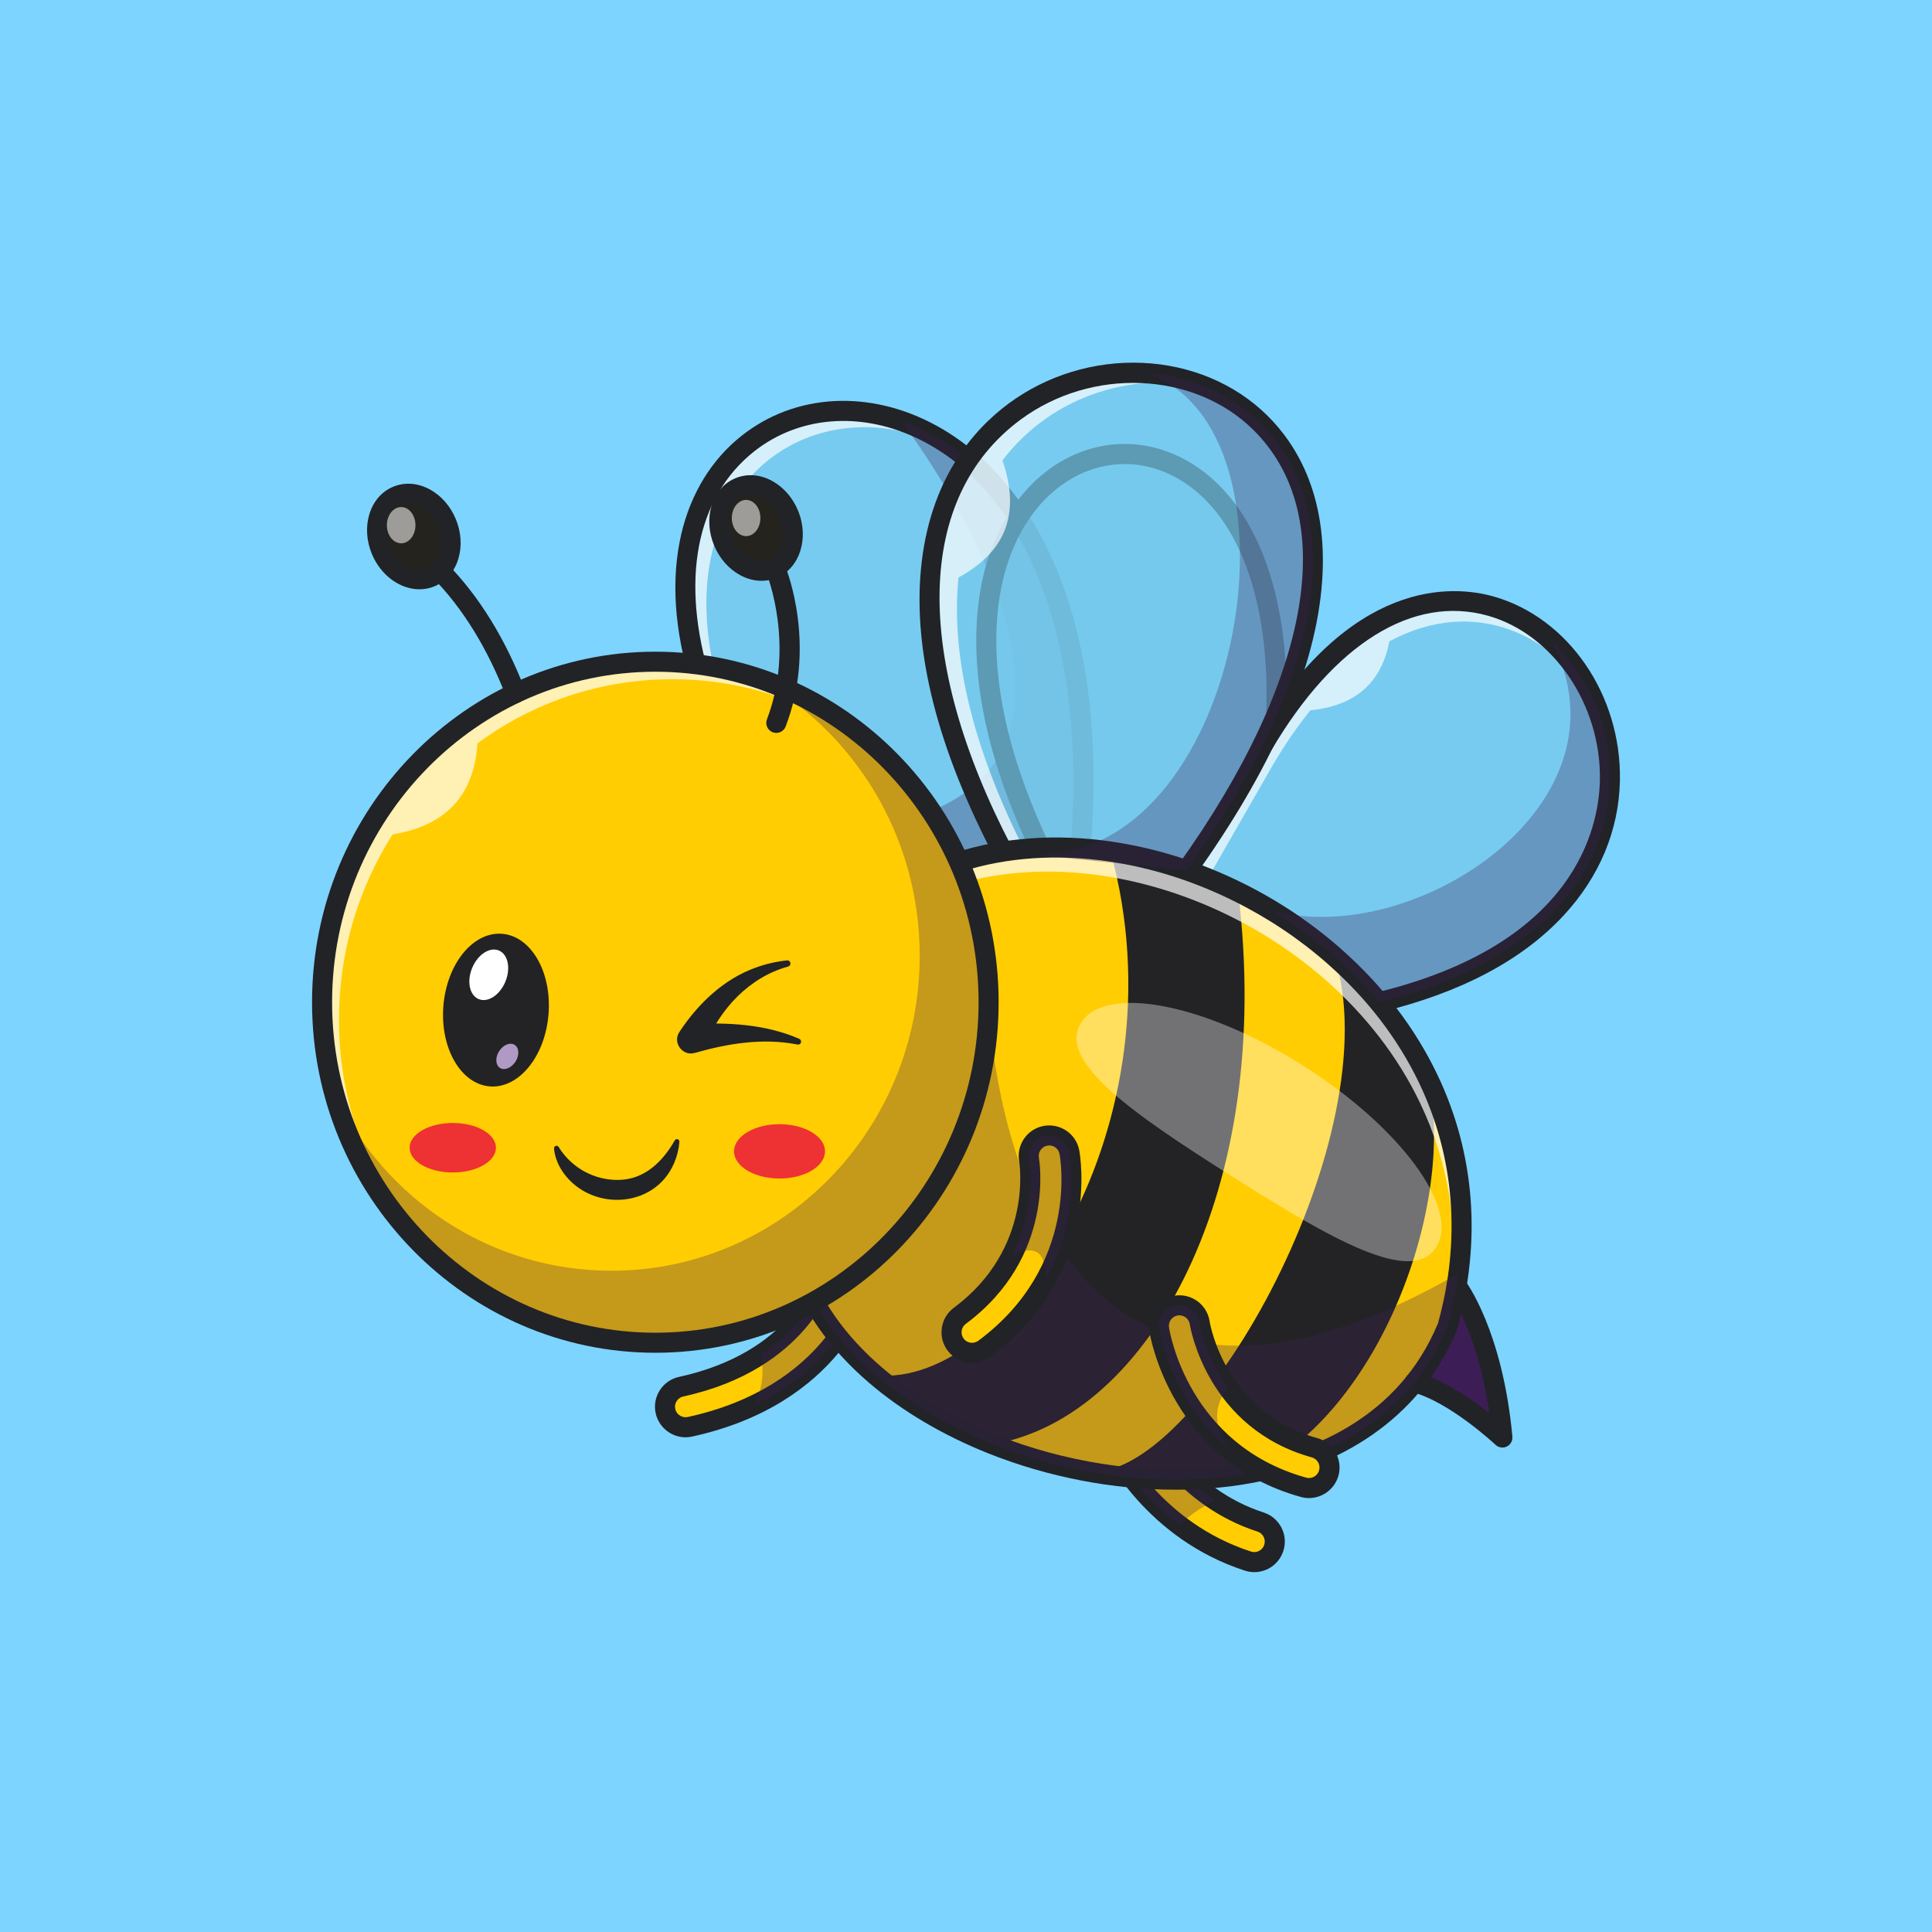 <?xml version="1.0" encoding="utf-8"?>
<!-- Generator: Adobe Illustrator 27.5.0, SVG Export Plug-In . SVG Version: 6.00 Build 0)  -->
<svg version="1.1" id="Layer_1" xmlns="http://www.w3.org/2000/svg" xmlns:xlink="http://www.w3.org/1999/xlink" x="0px" y="0px"
	 viewBox="0 0 4000 4000" style="enable-background:new 0 0 4000 4000;" xml:space="preserve">
<g>
	<g>
		<g>
			<rect style="fill:#7DD4FF;" width="4000" height="4000"/>
		</g>
	</g>
	<g>
		<g style="opacity:0.72;">
			<g>
				<path style="fill:#75C7EA;" d="M2854.861,2075l-337.2-211.4l-64.199-40.25l161.399-281.4
					c204.75-347.5,451.9-348.701,596.4-216.35c0,0,0,0.05,0.05,0.05C3409.311,1507.05,3414.762,1939.15,2854.861,2075z"/>
			</g>
		</g>
		<g style="opacity:0.7;">
			<g>
				<path style="fill:#FFFFFF;" d="M3305.161,1463.15c-80.149-146.7-250.199-231.7-428.65-135.25
					c-17.15,89.15-74.249,133.85-163.55,142.65h-0.05c-26.5,32.9-52.6,70.75-78.05,113.95l-148.75,259.351l-32.649-20.5
					l161.399-281.4C2876.811,1097.45,3208.061,1219.55,3305.161,1463.15z"/>
			</g>
		</g>
		<g style="opacity:0.72;">
			<g>
				<path style="fill:#75C7EA;" d="M2236.811,1763.1l-41.95,123.55c0,0-331.4,66.7-329.6,76.7c0.8,4.401-77.999-97.45-166.45-212.85
					c-112.55-146.8-240.75-315.6-240.75-315.6c-144.7-431,140.85-655,407.2-563.6c0,0,0,0,0.05,0.05
					C2079.911,945,2282.062,1223.35,2236.811,1763.1z"/>
			</g>
		</g>
		<g style="opacity:0.7;">
			<g>
				<path style="fill:#FFFFFF;" d="M1501.411,1468.2c0,0,279.2,367.599,375.2,489.7c-7.45,2.451-11.55,4.3-11.35,5.45
					c1.801,10-407.2-528.45-407.2-528.45c-171.3-510.3,260.45-730.4,549.45-480.45C1721.061,760.05,1338.512,982.9,1501.411,1468.2z
					"/>
			</g>
		</g>
		<g>
			<g>
				<path style="fill:#212327;" d="M2236.836,1783.849c-0.583,0-1.167-0.025-1.758-0.073c-11.418-0.957-19.9-10.991-18.943-22.41
					c34.861-415.769-80.251-733.276-307.93-849.331c-124.473-63.442-261.135-51.69-356.658,30.686
					c-116.711,100.652-143.618,277.627-73.816,485.552c3.647,10.864-2.202,22.627-13.066,26.274
					c-10.872,3.647-22.627-2.205-26.274-13.066c-39.199-116.77-49.748-224.194-31.35-319.285
					c16.66-86.104,57.258-159.031,117.405-210.901c108.545-93.606,262.813-107.485,402.607-36.233
					c109.91,56.028,198.95,158.499,257.493,296.338c67.993,160.095,92.537,359.756,72.942,593.432
					C2256.579,1775.663,2247.507,1783.849,2236.836,1783.849z"/>
			</g>
		</g>
		<g style="opacity:0.3;">
			<g>
				<path style="fill:#3D1D55;" d="M2236.811,1763.1l-41.95,123.55c0,0-331.4,66.7-329.6,76.7c0.8,4.401-77.999-97.45-166.45-212.85
					c42.5-18.25,91.15-33.95,146.25-46.1c565.35-124.95,25.8-825.85,20.25-833.05C2079.911,945,2282.062,1223.35,2236.811,1763.1z"
					/>
			</g>
		</g>
		<g>
			<g>
				<path style="fill:#3D1D55;" d="M3015.709,2662.309c0,0,74.852,97.691,94.852,313.941c0,0-98.405-92.828-181.911-114.122"/>
			</g>
		</g>
		<g>
			<g>
				<g>
					<path style="fill:#FFCD01;" d="M2637.262,3204.75c-5.851,18-22.5,29.401-40.45,29.401c-4.35,0-8.75-0.651-13.1-2.051
						c-56.101-18.199-102.85-44.8-141-73.6c-94.549-71.5-136.749-156.649-139.15-161.649c-10.25-21.15-1.4-46.55,19.75-56.75
						c21.05-10.2,46.45-1.45,56.7,19.6c0.85,1.7,42.8,84.551,135.35,145.801c27.1,17.999,58.55,34.099,94.55,45.75
						C2632.262,3158.45,2644.461,3182.45,2637.262,3204.75z"/>
				</g>
			</g>
		</g>
		<g>
			<g>
				<g>
					<path style="fill:#212327;" d="M2596.821,3254.926c-6.614,0-13.176-1.04-19.507-3.091
						c-203.398-65.911-288.899-238.633-292.439-245.955c-15.19-31.387-2.007-69.285,29.387-84.478
						c31.316-15.144,69.167-2.031,84.404,29.219c0.581,1.155,67.842,132.334,217.642,180.876
						c16.072,5.208,29.153,16.362,36.836,31.409c7.681,15.046,9.043,32.185,3.835,48.257
						C2648.496,3237.34,2624.321,3254.926,2596.821,3254.926z M2341.748,2956.595c-3.169,0-6.379,0.696-9.412,2.163
						c-10.793,5.222-15.327,18.257-10.105,29.05c3.228,6.675,81.14,164.038,267.876,224.548c2.19,0.71,4.448,1.069,6.714,1.069
						c9.451,0,17.764-6.05,20.681-15.056c3.696-11.409-2.578-23.699-13.987-27.395c-167.009-54.119-239.097-196.018-242.085-202.031
						C2357.619,2961.124,2349.826,2956.595,2341.748,2956.595z"/>
				</g>
			</g>
		</g>
		<g style="opacity:0.3;">
			<g>
				<path style="fill:#3D1D55;" d="M2515.361,3105.5l-11.899,7.849c0,0-35.25,15.901-60.751,45.15
					c-94.549-71.5-136.749-156.649-139.15-161.649c-10.25-21.15-1.4-46.55,19.75-56.75c21.05-10.2,46.45-1.45,56.7,19.6
					C2380.862,2961.4,2422.811,3044.25,2515.361,3105.5z"/>
			</g>
		</g>
		<g>
			<g>
				<g>
					<path style="fill:#FFCD01;" d="M1789.061,2655.9c0.1,3.9-0.35,7.9-1.4,11.851c-2,7.5-43.45,154.349-226.05,241.4
						c-38,18.149-82.1,33.7-133.25,44.85c-3.051,0.699-6.1,1-9.1,1c-19.55,0-37.15-13.55-41.45-33.45
						c-5.05-22.9,9.5-45.551,32.45-50.551c70.15-15.299,124.25-40,165.751-67.45c80.649-53.45,113.75-117.6,124.8-144.65
						c3.3-8,4.65-12.75,4.7-13.051c6.05-22.7,29.4-36.15,52.05-30.1C1776.261,2620.701,1788.711,2637.45,1789.061,2655.9z"/>
				</g>
			</g>
		</g>
		<g>
			<g>
				<g>
					<path style="fill:#212327;" d="M1419.272,2975.76c-29.495,0-55.466-20.935-61.758-49.78
						c-3.601-16.501-0.559-33.423,8.567-47.642c9.126-14.216,23.242-24.031,39.749-27.634
						c231.763-50.564,277.856-203.921,279.705-210.425c4.302-16.125,14.761-29.775,29.392-38.235
						c14.624-8.457,31.663-10.718,47.983-6.353c16.318,4.358,29.966,14.812,38.428,29.438c8.459,14.624,10.715,31.67,6.355,47.991
						c-2.539,9.509-65.767,233.728-374.9,301.177C1428.325,2975.27,1423.781,2975.76,1419.272,2975.76z M1746.552,2635.04
						c-3.774,0-7.497,0.991-10.854,2.93c-5.029,2.91-8.625,7.6-10.125,13.213c-0.503,1.875-52.278,183.643-310.896,240.068
						c-5.679,1.238-10.535,4.614-13.672,9.504c-3.137,4.888-4.185,10.706-2.947,16.379c2.495,11.44,14.126,19.187,25.898,16.614
						c284.683-62.112,341.37-262.825,343.643-271.338c1.499-5.613,0.723-11.475-2.185-16.504c-2.91-5.027-7.603-8.623-13.213-10.122
						C1750.332,2635.287,1748.435,2635.04,1746.552,2635.04z"/>
				</g>
			</g>
		</g>
		<g style="opacity:0.3;">
			<g>
				<path style="fill:#3D1D55;" d="M1789.061,2655.9c0.1,3.9-0.35,7.9-1.4,11.851c-2,7.5-43.45,154.349-226.05,241.4
					c21.75-40.35,17.95-84.851,14.401-105.601c80.649-53.45,113.75-117.6,124.8-144.65c8.35-3.65,21.849-8.6,37.65-10.551
					C1750.962,2646.799,1766.012,2649.25,1789.061,2655.9z"/>
			</g>
		</g>
		<g style="opacity:0.72;">
			<g>
				<path style="fill:#75C7EA;" d="M2156.811,1763.1c-437.695-910.867,520-1153.1,485.379-280.317
					c0,0-113.712,268.884-222.046,348.884"/>
			</g>
		</g>
		<g>
			<g>
				<path style="fill:#212327;" d="M2156.826,1783.854c-7.727,0-15.146-4.336-18.716-11.768
					c-82.324-171.321-121.484-329.504-116.394-470.159c5.581-154.185,62.712-245.217,109.658-294.434
					c81.199-85.125,195.251-111.057,297.632-67.683c157.334,66.653,244.78,269.939,233.916,543.796
					c-0.454,11.45-10.022,20.449-21.555,19.91c-11.45-0.454-20.364-10.105-19.91-21.555
					c10.151-255.906-67.844-444.294-208.638-503.94c-86.096-36.475-182.432-14.206-251.416,58.115
					c-41.985,44.016-93.105,126.121-98.215,267.293c-4.846,133.86,32.947,285.491,112.324,450.684
					c4.963,10.33,0.615,22.725-9.714,27.688C2162.9,1783.195,2159.839,1783.854,2156.826,1783.854z"/>
			</g>
		</g>
		<g style="opacity:0.72;">
			<g>
				<path style="fill:#75C7EA;" d="M2456.861,1802.05l-302.25-30.95l-78.35-8c-358.55-686.25-8.551-1011.6,298.25-990.55
					C2672.611,793.1,2929.961,1140.65,2456.861,1802.05z"/>
			</g>
		</g>
		<g style="opacity:0.7;">
			<g>
				<path style="fill:#FFFFFF;" d="M2075.461,953.25c0,0.05,0,0.05,0,0.05c40.301,116.55,0.551,192.5-90.9,242.2
					c-15.35,149.05,21.45,339.75,140.5,572.6l-48.8-5c-412.45-789.45,112.699-1101.3,431.15-957.55
					C2358.111,765.25,2181.411,813.85,2075.461,953.25z"/>
			</g>
		</g>
		<g>
			<g>
				<path style="fill:#212327;" d="M2456.821,1822.784c-4.18,0-8.396-1.26-12.056-3.875c-9.319-6.667-11.47-19.629-4.805-28.95
					c276.685-386.799,334.409-723.406,154.414-900.425c-122.712-120.686-334.312-129.68-481.716-20.476
					c-216.731,160.559-223.462,491.186-18.003,884.431c5.305,10.159,1.375,22.693-8.782,28c-10.161,5.303-22.695,1.375-28-8.782
					c-116.541-223.057-167.393-423.101-151.143-594.57c17.534-185.044,108.23-288.347,181.223-342.424
					c79.172-58.65,177.397-88.667,276.621-84.463c99.968,4.216,191.914,42.817,258.899,108.696
					c61.499,60.483,130.913,172.246,112.341,361.199c-17.126,174.268-105.31,373.767-262.1,592.959
					C2469.663,1819.767,2463.288,1822.782,2456.821,1822.784z"/>
			</g>
		</g>
		<g>
			<g>
				<path style="fill:#212327;" d="M2854.863,2095.756c-9.353,0-17.844-6.37-20.146-15.862
					c-2.703-11.138,4.136-22.356,15.271-25.056c411.743-99.897,460.525-340.835,462.388-439.788
					c2.93-155.791-96.545-302.031-231.392-340.168c-155.071-43.87-318.457,57.314-448.247,277.588
					c-5.818,9.871-18.54,13.164-28.411,7.341c-9.873-5.818-13.159-18.538-7.341-28.411
					c198.997-337.717,412.666-319.819,495.293-296.453c154.902,43.813,264.915,203.997,261.589,380.884
					c-1.936,102.913-42.329,199.68-116.812,279.841c-85.933,92.485-212.869,159.602-377.283,199.492
					C2858.13,2095.565,2856.484,2095.756,2854.863,2095.756z"/>
			</g>
		</g>
		<g>
			<g>
				<path style="fill:#FFCD01;" d="M3019.612,2636.55c-4.801,36-12.35,72.749-22.801,110.1
					c-71.5,173.199-225.9,269.05-406.15,302.849c-27.901,5.2-56.5,8.95-85.451,11.201c-148.85,11.849-308.5-14.2-450.149-70.45
					c-90.6-35.951-173.85-84.301-242.15-142.95c-76.45-65.649-134.25-144.25-162.75-233l214.901-531.449l120.65-298.301
					c98.1-31.349,205.5-37.35,312.95-21.6c0.45,0.1,0.65,0.15,0.65,0.15c89.9,13.25,179.75,41.85,264.151,83.65
					c71.6,35.45,139.199,80.4,199.499,133.6v0.049c80.501,70.95,147.95,156.6,194.45,254c0,0.051,0,0.051,0,0.051
					C3014.011,2352.949,3039.512,2488.8,3019.612,2636.55z"/>
			</g>
		</g>
		<g>
			<g>
				<path style="fill:#232325;" d="M2055.062,2990.25c-90.6-35.951-173.85-84.301-242.15-142.95
					c277.35,28.101,640.551-522.3,486.4-1084.2c89.9,13.25,179.75,41.85,264.151,83.65
					C2639.311,2463.7,2380.161,2935.85,2055.062,2990.25z"/>
			</g>
		</g>
		<g>
			<g>
				<path style="fill:#232325;" d="M2590.662,3049.5c-11.1,5.25-22.4,9.9-33.85,14.05l-51.6-2.849l-244.5-13.401
					c229.1,5,618.6-703.25,502.25-1066.9c80.501,70.95,147.95,156.6,194.45,254c0,0.051,0,0.051,0,0.051
					C3014.412,2494.451,2856.461,2924.399,2590.662,3049.5z"/>
			</g>
		</g>
		<g style="opacity:0.7;">
			<g>
				<path style="fill:#FFFFFF;" d="M3019.612,2636.55c-4.801,36-12.35,72.749-22.801,110.1c-3,7.25-6.1,14.349-9.4,21.299
					c6.65-27.5,11.75-54.65,15.3-81.399c19.9-147.75-5.599-283.601-62.2-402.1c0,0,0,0,0-0.051
					c-46.5-97.4-113.95-183.049-194.45-254v-0.049c-60.3-53.201-127.9-98.151-199.5-133.6c-84.399-41.8-174.25-70.4-264.15-83.65
					c0,0-0.199-0.05-0.65-0.15c-107.45-15.75-214.85-9.75-312.95,21.6l-120.65,298.301l-196.5,485.95c-0.55-1.5-1-3-1.5-4.501
					l214.901-531.449l120.65-298.301c98.1-31.349,205.5-37.35,312.95-21.6c0.45,0.1,0.65,0.15,0.65,0.15
					c89.9,13.25,179.75,41.85,264.151,83.65c71.6,35.45,139.199,80.4,199.499,133.6v0.049c80.501,70.95,147.95,156.6,194.45,254
					c0,0.051,0,0.051,0,0.051C3014.011,2352.949,3039.512,2488.8,3019.612,2636.55z"/>
			</g>
		</g>
		<g>
			<g>
				<path style="fill:#212327;" d="M2433.774,3084.247c-128.552,0-263.271-25.828-386.372-74.712
					c-94.148-37.358-179.91-88.015-248.008-146.492c-83.511-71.716-140.366-153.269-168.989-242.397
					c-3.504-10.911,2.5-22.598,13.411-26.101c10.911-3.508,22.593,2.5,26.101,13.411c26.245,81.726,78.904,156.956,156.514,223.604
					c64.648,55.515,146.355,103.721,236.284,139.404c140.886,55.947,297.451,80.471,440.85,69.053
					c28.164-2.188,56.174-5.859,83.296-10.913c133.682-25.068,309.797-95.613,390.3-289.236
					c47.808-172.012,34.512-343.665-38.472-496.475c-0.134-0.278-0.259-0.559-0.381-0.845
					c-43.965-91.797-107.571-174.756-189.065-246.582c-0.31-0.271-0.61-0.552-0.901-0.84
					c-58.096-51.116-123.386-94.775-194.087-129.783c-83.352-41.279-170.144-68.772-257.969-81.716
					c-0.483-0.071-0.964-0.159-1.44-0.264c-106.667-15.525-211.355-8.281-302.82,20.952c-10.916,3.479-22.593-2.534-26.082-13.45
					c-3.486-10.916,2.534-22.593,13.45-26.082c97.681-31.213,209.119-38.953,322.278-22.363c0.493,0.073,0.984,0.164,1.472,0.271
					c91.855,13.628,182.532,42.38,269.526,85.464c74.324,36.802,142.966,82.771,204.019,136.636c0.31,0.273,0.61,0.557,0.901,0.845
					c85.513,75.569,152.31,162.981,198.547,259.824c0.134,0.286,0.264,0.571,0.386,0.862
					c77.209,162.158,91.133,343.987,40.271,525.913c-0.222,0.793-0.491,1.572-0.803,2.332
					c-68.179,165.156-217.871,277.141-421.506,315.327c-28.589,5.33-58.076,9.194-87.666,11.492
					C2482.781,3083.3,2458.388,3084.247,2433.774,3084.247z"/>
			</g>
		</g>
		<g>
			<g>
				<path style="fill:#212327;" d="M3110.566,2996.998c-5.183,0-10.303-1.941-14.238-5.649
					c-0.947-0.891-95.557-89.417-172.805-109.116c-11.104-2.83-17.81-14.128-14.978-25.232c2.83-11.106,14.116-17.825,25.232-14.978
					c53.899,13.743,112.122,54.104,149.966,84.089c-24.927-171.66-83.853-250.337-84.502-251.184
					c-6.97-9.097-5.247-22.122,3.85-29.089c9.097-6.973,22.122-5.247,29.089,3.85c3.206,4.182,78.726,104.968,99.043,324.651
					c0.793,8.594-3.813,16.777-11.57,20.559C3116.76,2996.31,3113.652,2996.998,3110.566,2996.998z"/>
			</g>
		</g>
		<g style="opacity:0.36;">
			<g>
				<path style="fill:#FFFFFF;" d="M2973.296,2582.426c-50.418,79.76-218.923-18.086-421.954-146.426
					c-203.031-128.341-363.703-238.576-313.285-318.336c50.418-79.76,255.879-40.377,458.909,87.963
					S3023.714,2502.666,2973.296,2582.426z"/>
			</g>
		</g>
		<g style="opacity:0.3;">
			<g>
				<path style="fill:#3D1D55;" d="M3019.612,2636.55c-4.801,36-12.35,72.749-22.801,110.1
					c-71.5,173.199-225.9,269.05-406.15,302.849c-27.901,5.2-56.5,8.95-85.451,11.201c-148.85,11.849-308.5-14.2-450.149-70.45
					c-90.6-35.951-173.85-84.301-242.15-142.95c-76.45-65.649-134.25-144.25-162.75-233l214.901-531.449l181.75-7.85
					C2046.811,2075,2077.411,3178.049,3019.612,2636.55z"/>
			</g>
		</g>
		<g>
			<g>
				<ellipse style="fill:#FFCD01;" cx="1356.811" cy="2071.881" rx="690" ry="705"/>
			</g>
		</g>
		<g style="opacity:0.3;">
			<g>
				<path style="fill:#3D1D55;" d="M2046.811,2075c0,389.351-308.9,705-690,705c-317.15,0-584.3-218.6-665-516.35
					c103.4,217.4,321.65,367.3,574.2,367.3c352.5,0,638.199-291.949,638.199-652.05c0-249.8-137.5-466.851-339.449-576.3
					C1844.211,1492.7,2046.811,1759.7,2046.811,2075z"/>
			</g>
		</g>
		<g style="opacity:0.7;">
			<g>
				<path style="fill:#FFFFFF;" d="M1865.261,1598.45c-123.55-119.2-290.15-192.2-473.45-192.2
					c-150.55,0-289.85,49.25-403.25,132.85c-7.5,113.7-71.45,171.25-175.75,188.55c-70.25,110.4-111,242.15-111,383.6
					c0,183.75,68.8,351.1,181.55,476.55c-133.35-128.501-216.55-310.701-216.55-512.8c0-389.35,308.9-705,690-705
					C1558.061,1370,1739.161,1458,1865.261,1598.45z"/>
			</g>
		</g>
		<g>
			<g>
				<path style="fill:#212327;" d="M1356.811,2800.751c-391.909,0-710.749-325.569-710.749-725.75s318.84-725.75,710.749-725.75
					s710.75,325.569,710.75,725.75S1748.72,2800.751,1356.811,2800.751z M1356.811,1390.751
					c-369.026,0-669.25,306.953-669.25,684.25s300.225,684.25,669.25,684.25s669.25-306.953,669.25-684.25
					S1725.837,1390.751,1356.811,1390.751z"/>
			</g>
		</g>
		<g>
			<g>
				<ellipse style="fill:#EE3133;" cx="937.436" cy="2376.25" rx="89.375" ry="51.25"/>
			</g>
		</g>
		<g>
			<g>
				<ellipse style="fill:#EE3133;" cx="1613.895" cy="2383.75" rx="94.167" ry="56.25"/>
			</g>
		</g>
		<g>
			<g>
				<path style="fill:#212327;" d="M1156.566,2374.702c27.425,44.139,74.989,69.31,124.87,68.169
					c53.026-1.078,90.514-37.553,115.69-81.991c1.486-2.406,4.641-3.153,7.049-1.669c1.684,1.038,2.555,2.9,2.419,4.749
					c-1.114,14.658-4.676,29.309-10.584,43.42c-41.536,98.456-179.898,101.425-234.358,13.525
					c-7.988-13.329-13.333-28.141-14.595-43.107c-0.238-2.827,1.86-5.313,4.686-5.549
					C1153.751,2372.078,1155.585,2373.089,1156.566,2374.702L1156.566,2374.702z"/>
			</g>
		</g>
		<g>
			<g>
				
					<ellipse transform="matrix(0.925 -0.381 0.381 0.925 -358.395 409.869)" style="fill:#25231D;" cx="856.811" cy="1110.833" rx="73.333" ry="90.833"/>
			</g>
		</g>
		<g>
			<g>
				<path style="fill:#212327;" d="M868.498,1220.06c-39.81,0.005-80.122-28.328-98.684-73.406
					c-11.038-26.809-12.917-55.708-5.298-81.377c8.098-27.268,25.789-47.732,49.814-57.622c24.023-9.895,50.994-7.817,75.942,5.845
					c23.484,12.861,42.498,34.71,53.535,61.514l0,0c11.038,26.807,12.917,55.706,5.298,81.375
					c-8.096,27.268-25.786,47.732-49.812,57.625C889.333,1218.114,878.928,1220.06,868.498,1220.06z M845.425,1043.055
					c-5.315,0-10.469,0.986-15.295,2.974c-12.202,5.022-21.375,16.052-25.83,31.06c-4.929,16.606-3.55,35.701,3.889,53.765
					c14.712,35.735,48.496,55.816,75.305,44.785c12.2-5.022,21.375-16.055,25.83-31.062c4.929-16.607,3.55-35.698-3.889-53.762l0,0
					c-7.437-18.066-19.9-32.595-35.093-40.916C862.043,1045.355,853.545,1043.055,845.425,1043.055z"/>
			</g>
		</g>
		<g>
			<g>
				
					<ellipse transform="matrix(0.925 -0.381 0.381 0.925 -298.31 678.307)" style="fill:#25231D;" cx="1565.353" cy="1093.169" rx="73.333" ry="90.833"/>
			</g>
		</g>
		<g>
			<g>
				<path style="fill:#212327;" d="M1576.679,1202.509c-14.961,0-30.22-4.028-44.788-12.007
					c-23.486-12.861-42.498-34.707-53.535-61.514s-12.92-55.706-5.298-81.375c8.096-27.268,25.786-47.732,49.812-57.625
					c24.023-9.895,50.994-7.815,75.945,5.847c23.486,12.861,42.498,34.707,53.535,61.511l0,0
					c23.423,56.895,3.454,119.25-44.514,139.001C1597.842,1200.463,1587.336,1202.509,1576.679,1202.509z M1553.967,1025.389
					c-5.317,0-10.469,0.986-15.295,2.974c-12.202,5.022-21.375,16.055-25.83,31.062c-4.932,16.606-3.55,35.698,3.889,53.762
					c7.437,18.066,19.9,32.598,35.093,40.918c13.735,7.522,28.02,8.892,40.212,3.87c26.809-11.038,36.65-49.094,21.941-84.827l0,0
					c-7.437-18.064-19.9-32.595-35.095-40.916C1570.586,1027.689,1562.085,1025.389,1553.967,1025.389z"/>
			</g>
		</g>
		<g>
			<g>
				<path style="fill:#212327;" d="M1067.351,1455.631c-8.32,0-16.172-5.039-19.356-13.264
					c-38.809-100.256-89.871-183.066-151.763-246.128c-8.025-8.179-7.903-21.316,0.276-29.343
					c8.181-8.022,21.313-7.903,29.343,0.276c65.869,67.114,119.985,154.663,160.845,260.215c4.136,10.686-1.174,22.703-11.86,26.841
					C1072.375,1455.179,1069.841,1455.631,1067.351,1455.631z"/>
			</g>
		</g>
		<g>
			<g>
				<path style="fill:#212327;" d="M1607.236,1517.421c-2.473,0-4.988-0.444-7.434-1.384c-10.698-4.109-16.04-16.113-11.931-26.809
					c58.257-151.67,0.723-297.905,0.134-299.365c-4.277-10.62,0.847-22.71,11.46-27.002c10.618-4.29,22.693,0.806,27,11.414
					c2.664,6.555,64.443,162.441,0.146,329.832C1623.442,1512.357,1615.576,1517.421,1607.236,1517.421z"/>
			</g>
		</g>
		<g style="opacity:0.55;">
			<g>
				<ellipse style="fill:#FFFFFF;" cx="1544.728" cy="1072.5" rx="29.583" ry="37.5"/>
			</g>
		</g>
		<g style="opacity:0.55;">
			<g>
				<ellipse style="fill:#FFFFFF;" cx="830.561" cy="1087.335" rx="29.583" ry="37.5"/>
			</g>
		</g>
		<g>
			<g>
				<g>
					<path style="fill:#FFCD01;" d="M2165.762,2648.45c-27.15,49.301-67.7,99.351-127.85,144.05c-5.3,3.95-11.2,6.45-17.3,7.6
						c-15.501,3-32.1-2.85-42.15-16.4c-14-18.85-10.1-45.45,8.75-59.449c51.45-38.201,85.099-81.301,106.949-123.301
						c53.55-102.55,36.65-198.45,36.4-199.8c-4.35-23,10.75-45.15,33.75-49.6h0.15c23.05-4.351,45.3,10.8,49.6,33.85
						C2215.461,2392.6,2237.562,2517.949,2165.762,2648.45z"/>
				</g>
			</g>
		</g>
		<g>
			<g>
				<g>
					<path style="fill:#212327;" d="M2012.739,2821.613c-19.795,0-38.938-9.351-50.952-25.532
						c-10.071-13.56-14.26-30.234-11.792-46.948c2.471-16.714,11.299-31.467,24.866-41.538
						c165.098-122.605,135.601-300.92,135.283-302.708c-6.414-34.023,16.108-67.141,50.227-73.704
						c34.512-6.497,67.644,16.128,74.106,50.396c1.96,10.422,45.388,257.083-184.204,427.573
						c-7.698,5.718-16.355,9.531-25.728,11.338c-0.002,0-0.002,0-0.005,0C2020.615,2821.244,2016.665,2821.613,2012.739,2821.613z
						 M2020.622,2800.114h0.049H2020.622z M2172.326,2371.539c-1.331,0-2.678,0.122-4.033,0.378
						c-11.816,2.273-19.561,13.662-17.346,25.403c0.381,2.019,36.14,204.36-151.348,343.591c-4.665,3.464-7.703,8.538-8.55,14.285
						c-0.85,5.747,0.591,11.479,4.055,16.143c5.027,6.775,13.313,9.998,21.594,8.398l0,0c3.206-0.615,6.177-1.929,8.833-3.901
						c208.984-155.188,169.929-377.2,168.164-386.575C2191.731,2378.834,2182.575,2371.539,2172.326,2371.539z"/>
				</g>
			</g>
		</g>
		<g>
			<g>
				<g>
					<path style="fill:#FFCD01;" d="M2751.111,3049.75c-5.25,18.8-22.35,31.1-40.95,31.1c-3.75,0-7.599-0.499-11.399-1.55
						c-64.65-17.999-115.6-47.1-155.65-80.649c-0.05,0-0.05-0.05-0.05-0.05c-119.1-99.75-142.05-239.349-143.25-247.15
						c-3.55-23.201,12.35-44.9,35.55-48.45c23.151-3.55,44.8,12.3,48.45,35.449c0.75,4.85,12,70.05,59.25,135.651
						c35.45,49.399,91.35,99.049,178.5,123.3C2744.161,3003.7,2757.411,3027.15,2751.111,3049.75z"/>
				</g>
			</g>
		</g>
		<g>
			<g>
				<g>
					<path style="fill:#212327;" d="M2710.171,3101.595c-5.713,0-11.423-0.781-16.98-2.324
						c-269.536-75.088-312.214-333.708-313.899-344.68c-5.283-34.478,18.464-66.821,52.932-72.112
						c34.37-5.244,66.704,18.386,72.075,52.744c1.226,7.605,32.607,189.194,222.822,242.183
						c33.596,9.36,53.313,44.309,43.955,77.905C2763.479,3082.565,2738.435,3101.595,2710.171,3101.595z M2441.821,2723.246
						c-1.091,0-2.192,0.083-3.303,0.254c-11.855,1.819-20.024,12.944-18.208,24.8c1.519,9.883,40.002,243.018,283.999,310.991
						c1.921,0.532,3.899,0.806,5.862,0.806c9.709,0,18.318-6.548,20.93-15.925c3.218-11.55-3.564-23.569-15.117-26.79
						c-215.522-60.037-251.255-266.873-252.668-275.649C2461.626,2730.939,2452.341,2723.246,2441.821,2723.246z"/>
				</g>
			</g>
		</g>
		<g style="opacity:0.3;">
			<g>
				<path style="fill:#3D1D55;" d="M2543.061,2998.6c-119.1-99.75-142.05-239.349-143.25-247.15
					c-3.55-23.201,12.35-44.9,35.55-48.45c23.151-3.55,44.8,12.3,48.45,35.449c0.75,4.85,12,70.05,59.25,135.651
					C2543.061,2874.1,2490.962,2920.549,2543.061,2998.6z"/>
			</g>
		</g>
		<g style="opacity:0.3;">
			<g>
				<path style="fill:#3D1D55;" d="M2165.762,2648.45c-0.8-3.95-1.3-8.4-1.45-13.45c-2.5-77.5-70.1-34-70.1-34l-0.05-0.05
					c53.55-102.55,36.65-198.45,36.4-199.8c-4.35-23,10.75-45.15,33.75-49.6h0.15c23.05-4.351,45.3,10.8,49.6,33.85
					C2215.461,2392.6,2237.562,2517.949,2165.762,2648.45z"/>
			</g>
		</g>
		<g style="opacity:0.3;">
			<g>
				<path style="fill:#3D1D55;" d="M2456.861,1802.05l-302.25-30.95l1.65-3c419.7-5,561.8-878.1,218.2-995.5c0,0,0,0,0.05-0.05
					C2672.611,793.1,2929.961,1140.65,2456.861,1802.05z"/>
			</g>
		</g>
		<g style="opacity:0.3;">
			<g>
				<path style="fill:#3D1D55;" d="M2854.911,2075c-28.05-33.9-58.9-65.45-91.95-94.6v-0.049c-40.25-35.5-83.75-67.35-129.499-95.1
					c294.349,80.8,757.4-223.051,577.85-559.6C3409.311,1507.05,3414.762,1939.1,2854.911,2075z"/>
			</g>
		</g>
		<g>
			<g>
				<g>
					<g>
						<g>
							<path style="fill:#232325;" d="M1038.849,1933.275c60.156,4.208,103.533,78.37,96.885,165.644
								c-6.647,87.275-60.803,154.615-120.96,150.407c-60.155-4.208-103.534-78.369-96.886-165.645
								C924.536,1996.407,978.694,1929.066,1038.849,1933.275z"/>
						</g>
					</g>
				</g>
			</g>
			<g>
				<g>
					<g>
						<g>
							<path style="fill:#FFFFFF;" d="M1036.776,1969.956c17.475,11.125,20.526,41.751,6.814,68.404
								c-13.712,26.654-38.993,39.242-56.469,28.116c-17.475-11.124-20.526-41.75-6.814-68.402
								C994.02,1971.419,1019.3,1958.83,1036.776,1969.956z"/>
						</g>
					</g>
				</g>
			</g>
			<g>
				<g>
					<g>
						<g>
							<path style="fill:#B199C5;" d="M1068.214,2165.5c7.776,8.144,6.071,24.443-3.806,36.403
								c-9.876,11.961-24.186,15.055-31.96,6.911c-7.775-8.143-6.071-24.442,3.806-36.402
								C1046.129,2160.451,1060.44,2157.358,1068.214,2165.5z"/>
						</g>
					</g>
				</g>
			</g>
		</g>
		<g>
			<g>
				<path style="fill:#212327;" d="M1631.85,2001.113c-80.962,22.265-141.072,87.751-172.169,163.68
					c-0.002,0.01-31.368-43.956-31.369-43.954c38.37-2.478,77.152-2.595,115.519,1.67c38.3,4.248,76.252,13.096,111.039,28.328
					c3.141,1.375,4.573,5.037,3.197,8.179c-1.197,2.733-4.135,4.18-6.945,3.589c-71.52-14.174-143.67-2.23-212.731,17.38
					c-25.744,7.516-46.749-22.367-31.364-43.958c37.905-57.634,91.04-108.596,156.663-132.355
					c21.393-7.906,43.533-12.911,65.648-15.276c3.574-0.383,6.781,2.205,7.163,5.779
					C1636.844,1997.356,1634.824,2000.261,1631.85,2001.113L1631.85,2001.113z"/>
			</g>
		</g>
	</g>
</g>
</svg>
